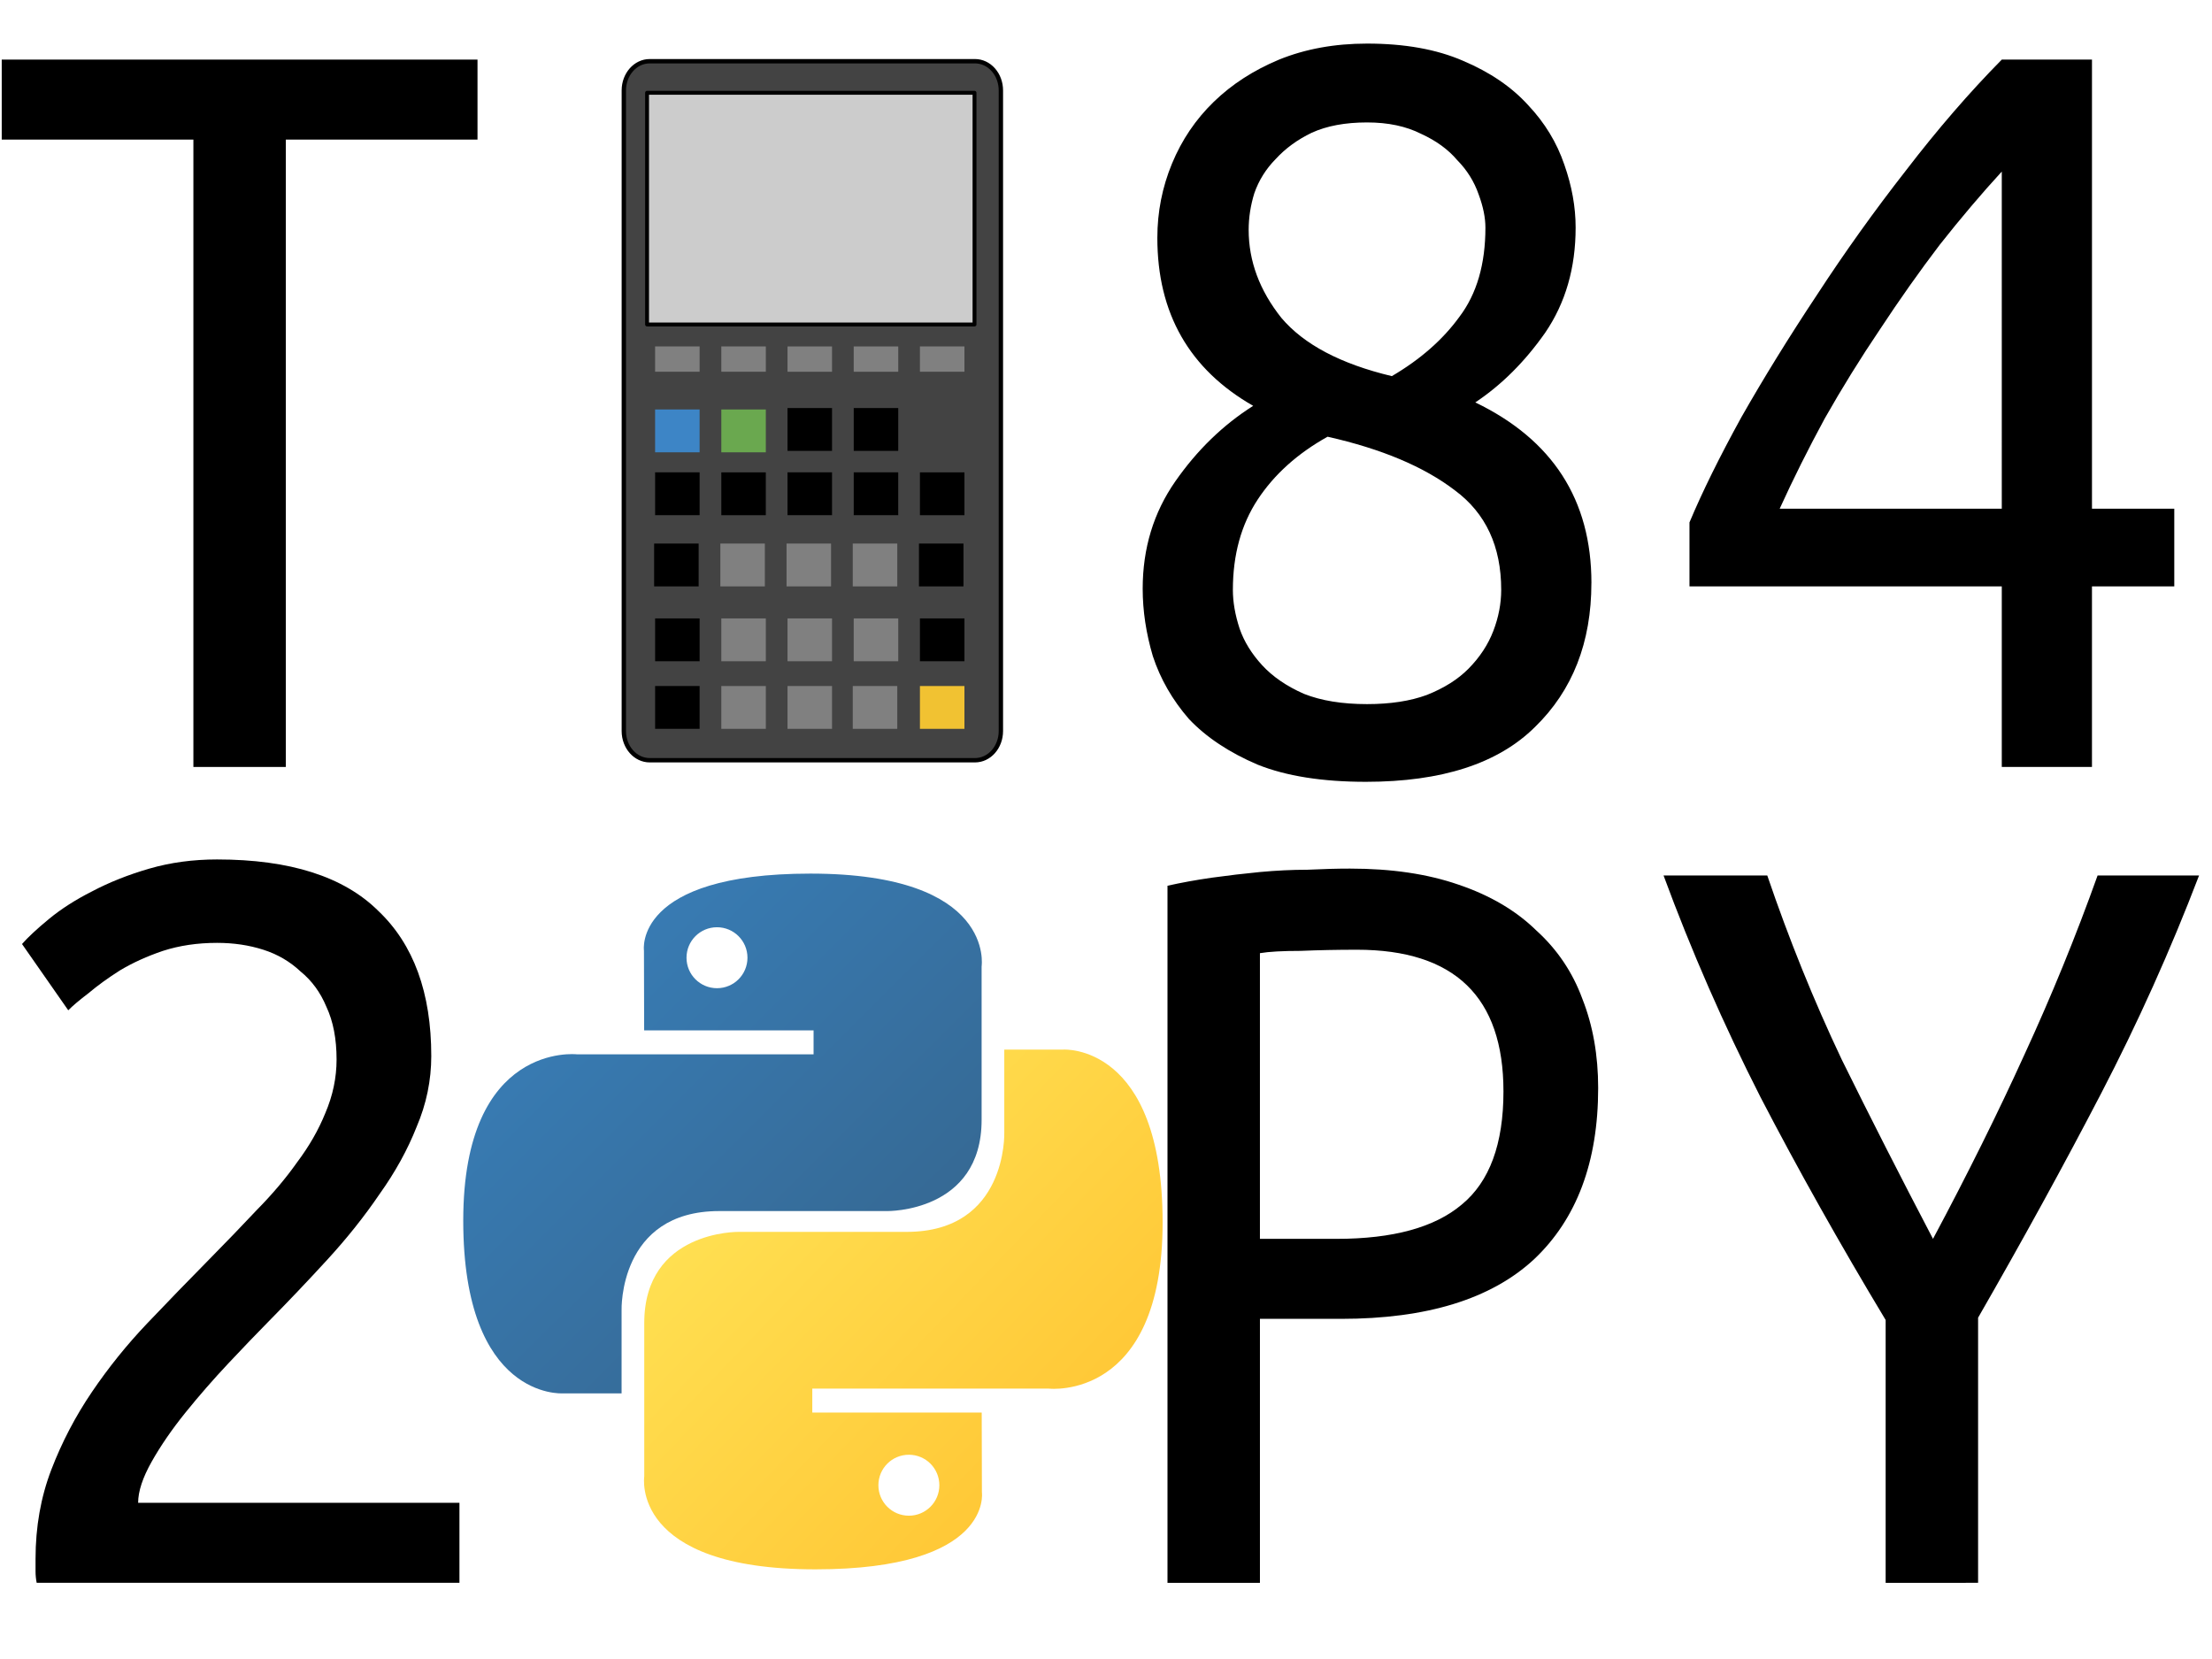<?xml version="1.0" encoding="UTF-8" standalone="no"?>
<!-- Created with Inkscape (http://www.inkscape.org/) -->

<svg
   width="300mm"
   height="225mm"
   viewBox="0 0 300 225"
   version="1.1"
   id="svg84"
   inkscape:version="1.1 (c4e8f9ed74, 2021-05-24)"
   sodipodi:docname="ti842py_logo.svg"
   xmlns:inkscape="http://www.inkscape.org/namespaces/inkscape"
   xmlns:sodipodi="http://sodipodi.sourceforge.net/DTD/sodipodi-0.dtd"
   xmlns:xlink="http://www.w3.org/1999/xlink"
   xmlns="http://www.w3.org/2000/svg"
   xmlns:svg="http://www.w3.org/2000/svg">
  <sodipodi:namedview
     id="namedview86"
     pagecolor="#505050"
     bordercolor="#eeeeee"
     borderopacity="1"
     inkscape:pageshadow="0"
     inkscape:pageopacity="0"
     inkscape:pagecheckerboard="0"
     inkscape:document-units="mm"
     showgrid="false"
     width="300mm"
     inkscape:zoom="0.56441565"
     inkscape:cx="504.06115"
     inkscape:cy="424.33267"
     inkscape:window-width="1920"
     inkscape:window-height="1051"
     inkscape:window-x="0"
     inkscape:window-y="0"
     inkscape:window-maximized="1"
     inkscape:current-layer="layer1"
     height="299mm" />
  <defs
     id="defs81">
    <linearGradient
       id="linearGradient11301"
       inkscape:collect="always">
      <stop
         id="stop11303"
         offset="0"
         style="stop-color:#ffe052;stop-opacity:1" />
      <stop
         id="stop11305"
         offset="1"
         style="stop-color:#ffc331;stop-opacity:1" />
    </linearGradient>
    <linearGradient
       gradientUnits="userSpaceOnUse"
       y2="168.101"
       x2="147.777"
       y1="111.921"
       x1="89.137"
       id="linearGradient11307"
       xlink:href="#linearGradient11301"
       inkscape:collect="always" />
    <linearGradient
       id="linearGradient9515"
       inkscape:collect="always">
      <stop
         id="stop9517"
         offset="0"
         style="stop-color:#387eb8;stop-opacity:1" />
      <stop
         id="stop9519"
         offset="1"
         style="stop-color:#366994;stop-opacity:1" />
    </linearGradient>
    <linearGradient
       gradientUnits="userSpaceOnUse"
       y2="131.853"
       x2="110.149"
       y1="77.07"
       x1="55.549"
       id="linearGradient9521"
       xlink:href="#linearGradient9515"
       inkscape:collect="always" />
  </defs>
  <g
     inkscape:label="Layer 1"
     inkscape:groupmode="layer"
     id="layer1">
    <path
       d="M 64.761,8.082 V 18.931 H 38.766 v 85.087 H 26.228 V 18.931 H 0.234 V 8.082 Z"
       id="path28000"
       style="font-size:153.942px;line-height:1.25;font-family:'Ubuntu Mono';-inkscape-font-specification:'Ubuntu Mono';stroke-width:0.385" />
    <path
       d="m 215.831,79.065 q 0,12.089 -7.645,19.528 -7.492,7.439 -22.936,7.439 -8.869,0 -14.679,-2.325 -5.81,-2.48 -9.327,-6.199 -3.364,-3.875 -4.893,-8.524 -1.376,-4.65 -1.376,-9.144 0,-8.214 4.434,-14.569 4.434,-6.354 10.551,-10.229 -12.997,-7.439 -12.997,-22.783 0,-5.269 1.988,-10.074 1.988,-4.805 5.658,-8.369 3.67,-3.565 8.869,-5.734 5.352,-2.17 11.927,-2.17 7.645,0 12.997,2.325 5.505,2.325 8.869,6.044 3.364,3.565 4.893,8.059 1.529,4.34 1.529,8.524 0,8.214 -4.128,14.259 -4.128,5.889 -9.48,9.454 15.749,7.594 15.749,24.488 z m -48.624,0.93 q 0,2.48 0.917,5.269 0.917,2.635 3.058,4.96 2.141,2.325 5.658,3.875 3.517,1.395 8.563,1.395 4.74,0 8.104,-1.24 3.517,-1.395 5.658,-3.565 2.294,-2.325 3.364,-5.114 1.07,-2.79 1.07,-5.579 0,-8.834 -6.269,-13.484 -6.269,-4.805 -17.278,-7.284 -6.116,3.41 -9.48,8.524 -3.364,5.114 -3.364,12.244 z m 34.251,-49.13 q 0,-2.015 -0.917,-4.495 -0.917,-2.635 -2.905,-4.65 -1.835,-2.17 -4.893,-3.565 -3.058,-1.55 -7.34,-1.55 -4.434,0 -7.492,1.395 -2.905,1.395 -4.893,3.565 -1.988,2.015 -2.905,4.65 -0.765,2.48 -0.765,4.96 0,6.354 4.434,11.934 4.587,5.424 14.985,7.904 5.81,-3.41 9.174,-8.059 3.517,-4.65 3.517,-12.089 z"
       id="path28002"
       style="font-size:153.942px;line-height:1.25;font-family:'Ubuntu Mono';-inkscape-font-specification:'Ubuntu Mono';stroke-width:0.385" />
    <path
       d="m 229.134,70.851 q 2.599,-6.199 7.034,-14.259 4.587,-8.059 10.245,-16.583 5.658,-8.679 12.08,-16.893 6.422,-8.369 12.997,-15.034 h 12.232 V 68.991 h 11.162 v 10.539 H 283.721 V 104.017 H 271.489 V 79.53 h -42.355 z m 42.355,-47.58 q -4.128,4.495 -8.41,9.919 -4.128,5.424 -8.104,11.469 -3.976,5.889 -7.492,12.089 -3.364,6.199 -6.116,12.244 h 30.123 z"
       id="path28004"
       style="font-size:153.942px;line-height:1.25;font-family:'Ubuntu Mono';-inkscape-font-specification:'Ubuntu Mono';stroke-width:0.385" />
    <path
       d="m 58.491,143.221 q 0,4.96 -1.988,9.609 -1.835,4.65 -5.046,9.144 -3.058,4.495 -7.034,8.834 -3.976,4.34 -8.104,8.524 -2.294,2.325 -5.352,5.579 -3.058,3.255 -5.81,6.664 -2.752,3.41 -4.587,6.664 -1.835,3.255 -1.835,5.579 h 43.578 v 10.849 H 4.974 q -0.153,-0.775 -0.153,-1.55 0,-0.93 0,-1.705 0,-6.509 2.141,-12.089 2.141,-5.579 5.505,-10.539 3.364,-4.96 7.492,-9.299 4.281,-4.495 8.41,-8.679 3.364,-3.41 6.422,-6.664 3.211,-3.255 5.505,-6.509 2.446,-3.255 3.823,-6.664 1.529,-3.565 1.529,-7.284 0,-4.185 -1.376,-7.129 -1.223,-2.945 -3.517,-4.805 -2.141,-2.015 -5.046,-2.945 -2.905,-0.93 -6.269,-0.93 -3.976,0 -7.339,1.085 -3.211,1.085 -5.81,2.635 -2.446,1.55 -4.281,3.1 -1.835,1.395 -2.752,2.325 L 2.986,128.032 q 1.223,-1.395 3.67,-3.41 2.446,-2.015 5.81,-3.72 3.517,-1.86 7.798,-3.1 4.281,-1.24 9.174,-1.24 14.832,0 21.866,6.974 7.187,6.819 7.187,19.683 z"
       id="path28006"
       style="font-size:153.942px;line-height:1.25;font-family:'Ubuntu Mono';-inkscape-font-specification:'Ubuntu Mono';stroke-width:0.385" />
    <path
       d="m 183.109,117.803 q 8.41,0 14.679,2.17 6.422,2.17 10.551,6.199 4.281,3.875 6.269,9.299 2.141,5.424 2.141,12.089 0,15.034 -8.716,23.248 -8.716,8.059 -26.147,8.059 h -11.009 v 35.801 h -12.538 v -94.541 q 2.752,-0.62 5.963,-1.085 3.364,-0.465 6.575,-0.775 3.364,-0.31 6.422,-0.31 3.211,-0.155 5.81,-0.155 z m 0.917,11.004 q -3.976,0 -7.645,0.155 -3.67,0 -5.505,0.31 v 38.746 h 10.398 q 11.468,0 16.973,-4.65 5.658,-4.65 5.658,-15.344 0,-19.218 -19.878,-19.218 z"
       id="path28008"
       style="font-size:153.942px;line-height:1.25;font-family:'Ubuntu Mono';-inkscape-font-specification:'Ubuntu Mono';stroke-width:0.385" />
    <path
       d="m 255.739,214.669 v -35.647 q -9.327,-15.498 -16.973,-30.222 -7.492,-14.724 -13.15,-30.067 h 14.067 q 4.434,13.019 10.092,24.953 5.81,11.779 12.385,24.333 7.034,-13.174 12.385,-24.953 5.505,-11.934 9.939,-24.333 h 13.762 q -5.81,15.189 -13.303,29.602 -7.492,14.414 -16.667,30.377 v 35.956 z"
       id="path28010"
       style="font-size:153.942px;line-height:1.25;font-family:'Ubuntu Mono';-inkscape-font-specification:'Ubuntu Mono';stroke-width:0.385" />
    <g
       style="fill:none;stroke:none;stroke-linecap:square;stroke-miterlimit:10"
       id="g9499"
       transform="matrix(0.157,0,0,0.157,82.323,6.428)">
      <g
         clip-path="url(#p.0)"
         id="g284">
        <path
           fill="#000000"
           fill-opacity="0"
           d="M 0,0 H 355.113 V 631.719 H 0 Z"
           fill-rule="nonzero"
           id="path218"
           style="stroke-width:0.941" />
        <path
           fill="#434343"
           d="m 14.539,37.151 v 0 c 0,-13.924 10.001,-25.212 22.338,-25.212 H 317.92 c 5.924,0 11.606,2.656 15.795,7.384 4.189,4.728 6.543,11.141 6.543,17.827 V 590.571 c 0,13.924 -10.001,25.211 -22.338,25.211 H 36.877 c -12.337,0 -22.338,-11.288 -22.338,-25.211 z"
           fill-rule="nonzero"
           id="path220"
           style="stroke-width:0.941" />
        <path
           fill="#000000"
           d="m 213.136,258.343 h 38.452 v 21.839 h -38.452 z"
           fill-rule="nonzero"
           id="path244-7-5-1"
           style="fill:#808080;stroke-width:0.723" />
        <path
           fill="#000000"
           d="m 270.329,258.343 h 38.452 v 21.839 H 270.329 Z"
           fill-rule="nonzero"
           id="path244-7-5-1-2"
           style="fill:#808080;stroke-width:0.723" />
        <path
           fill="#000000"
           d="m 155.944,258.343 h 38.452 v 21.839 h -38.452 z"
           fill-rule="nonzero"
           id="path244-7-5-9"
           style="fill:#808080;stroke-width:0.723" />
        <path
           stroke="#000000"
           stroke-width="3.765"
           stroke-linejoin="round"
           stroke-linecap="butt"
           d="m 14.539,37.151 v 0 c 0,-13.924 10.001,-25.212 22.338,-25.212 H 317.92 c 5.924,0 11.606,2.656 15.795,7.384 4.189,4.728 6.543,11.141 6.543,17.827 V 590.571 c 0,13.924 -10.001,25.211 -22.338,25.211 H 36.877 c -12.337,0 -22.338,-11.288 -22.338,-25.211 z"
           fill-rule="nonzero"
           id="path222" />
        <path
           fill="#cccccc"
           d="M 34.619,39.198 H 317.48 V 239.353 H 34.619 Z"
           fill-rule="nonzero"
           id="path224"
           style="stroke-width:0.835" />
        <path
           stroke="#000000"
           stroke-width="3.342"
           stroke-linejoin="round"
           stroke-linecap="butt"
           d="M 34.619,39.198 H 317.48 V 239.353 H 34.619 Z"
           fill-rule="nonzero"
           id="path226" />
        <path
           fill="#000000"
           d="m 41.56,367.085 h 38.452 v 36.999 H 41.56 Z"
           fill-rule="nonzero"
           id="path228"
           style="stroke-width:0.941" />
        <path
           fill="#000000"
           d="m 98.752,367.085 h 38.452 v 36.999 H 98.752 Z"
           fill-rule="nonzero"
           id="path230"
           style="stroke-width:0.941" />
        <path
           fill="#000000"
           d="m 155.944,367.085 h 38.452 v 36.999 h -38.452 z"
           fill-rule="nonzero"
           id="path232"
           style="stroke-width:0.941" />
        <path
           fill="#000000"
           d="m 213.136,367.085 h 38.452 v 36.999 h -38.452 z"
           fill-rule="nonzero"
           id="path234"
           style="stroke-width:0.941" />
        <path
           fill="#000000"
           d="m 270.329,367.085 h 38.452 v 36.999 H 270.329 Z"
           fill-rule="nonzero"
           id="path236"
           style="stroke-width:0.941" />
        <path
           fill="#f1c232"
           d="m 270.329,551.669 h 38.452 v 36.999 H 270.329 Z"
           fill-rule="nonzero"
           id="path238"
           style="stroke-width:0.941" />
        <path
           fill="#000000"
           d="m 155.944,311.544 h 38.452 v 36.999 h -38.452 z"
           fill-rule="nonzero"
           id="path240"
           style="stroke-width:0.941" />
        <path
           fill="#000000"
           d="M 40.722,428.611 H 79.174 v 36.999 H 40.722 Z"
           fill-rule="nonzero"
           id="path242"
           style="stroke-width:0.941" />
        <path
           fill="#000000"
           d="m 97.914,428.611 h 38.452 v 36.999 H 97.914 Z"
           fill-rule="nonzero"
           id="path244"
           style="fill:#808080;stroke-width:0.941" />
        <path
           fill="#000000"
           d="m 41.56,258.343 h 38.452 v 21.839 H 41.56 Z"
           fill-rule="nonzero"
           id="path244-7"
           style="fill:#808080;stroke-width:0.723" />
        <path
           fill="#000000"
           d="m 98.752,258.343 h 38.452 v 21.839 H 98.752 Z"
           fill-rule="nonzero"
           id="path244-7-5"
           style="fill:#808080;stroke-width:0.723" />
        <path
           fill="#000000"
           d="m 155.106,428.611 h 38.452 v 36.999 h -38.452 z"
           fill-rule="nonzero"
           id="path246"
           style="fill:#808080;stroke-width:0.941" />
        <path
           fill="#000000"
           d="m 212.298,428.611 h 38.452 v 36.999 h -38.452 z"
           fill-rule="nonzero"
           id="path248"
           style="fill:#808080;stroke-width:0.941" />
        <path
           fill="#000000"
           d="m 269.49,428.611 h 38.452 v 36.999 h -38.452 z"
           fill-rule="nonzero"
           id="path250"
           style="stroke-width:0.941" />
        <path
           fill="#000000"
           d="m 41.56,493.269 h 38.452 v 36.999 H 41.56 Z"
           fill-rule="nonzero"
           id="path252"
           style="stroke-width:0.941" />
        <path
           fill="#000000"
           d="m 98.752,493.269 h 38.452 v 36.999 H 98.752 Z"
           fill-rule="nonzero"
           id="path254"
           style="fill:#808080;stroke-width:0.941" />
        <path
           fill="#000000"
           d="m 155.944,493.269 h 38.452 v 36.999 h -38.452 z"
           fill-rule="nonzero"
           id="path256"
           style="fill:#808080;stroke-width:0.941" />
        <path
           fill="#000000"
           d="m 155.944,551.669 h 38.452 v 36.999 h -38.452 z"
           fill-rule="nonzero"
           id="path256-3"
           style="fill:#808080;stroke-width:0.941" />
        <path
           fill="#000000"
           d="m 98.752,551.669 h 38.452 v 36.999 H 98.752 Z"
           fill-rule="nonzero"
           id="path256-6"
           style="fill:#808080;stroke-width:0.941" />
        <path
           fill="#000000"
           d="m 213.136,493.269 h 38.452 v 36.999 h -38.452 z"
           fill-rule="nonzero"
           id="path258"
           style="fill:#808080;stroke-width:0.941" />
        <path
           fill="#000000"
           d="m 270.329,493.269 h 38.452 v 36.999 H 270.329 Z"
           fill-rule="nonzero"
           id="path260"
           style="stroke-width:0.941" />
        <path
           fill="#6aa84f"
           d="m 98.752,312.782 h 38.452 v 36.999 H 98.752 Z"
           fill-rule="nonzero"
           id="path262"
           style="stroke-width:0.941" />
        <path
           fill="#3d85c6"
           d="m 41.56,312.782 h 38.452 v 36.999 H 41.56 Z"
           fill-rule="nonzero"
           id="path264"
           style="stroke-width:0.941" />
        <path
           fill="#000000"
           d="m 41.56,551.669 h 38.452 v 36.999 H 41.56 Z"
           fill-rule="nonzero"
           id="path266"
           style="stroke-width:0.941" />
        <path
           fill="#000000"
           d="m 212.304,551.669 h 38.452 v 36.999 h -38.452 z"
           fill-rule="nonzero"
           id="path268"
           style="fill:#808080;stroke-width:0.941" />
        <path
           fill="#000000"
           d="M 213.136,311.544 H 251.588 V 348.543 H 213.136 Z"
           fill-rule="nonzero"
           id="path270"
           style="stroke-width:0.941" />
        <path
           fill="#000000"
           fill-opacity="0"
           d="M 34.666,248.343 H 317.434"
           fill-rule="nonzero"
           id="path272"
           style="stroke-width:0.941" />
        <path
           fill="#000000"
           fill-opacity="0"
           d="m 101.713,38.667 0.833,253.896"
           fill-rule="nonzero"
           id="path276"
           style="stroke-width:0.941" />
        <path
           fill="#000000"
           fill-opacity="0"
           d="m 34.469,153.266 c 2.381,6.472 7.369,26.284 14.283,38.834 6.914,12.55 16.399,27.484 27.2,36.468 10.8,8.984 21.666,15.188 37.602,17.435 15.936,2.247 38.463,1.859 58.014,-3.953 19.55,-5.812 44.589,-19.421 59.288,-30.916 14.698,-11.495 21.919,-21.935 28.903,-38.054 6.983,-16.119 10.432,-41.484 12.997,-58.661 2.566,-17.176 1.998,-31.846 2.398,-44.398 0.4,-12.552 0,-25.764 0,-30.916"
           fill-rule="nonzero"
           id="path280"
           style="stroke-width:0.941" />
      </g>
    </g>
    <g
       id="g1894"
       transform="matrix(0.859,0,0,0.859,24.226,60.526)">
      <path
         style="color:#000000;display:inline;overflow:visible;visibility:visible;opacity:1;fill:url(#linearGradient9521);fill-opacity:1;fill-rule:nonzero;stroke:none;stroke-width:1;stroke-linecap:butt;stroke-linejoin:miter;stroke-miterlimit:4;stroke-dasharray:none;stroke-dashoffset:0;stroke-opacity:1;marker:none;marker-start:none;marker-mid:none;marker-end:none"
         d="M 99.75,67.469 C 71.718,67.469 73.469,79.625 73.469,79.625 L 73.5,92.219 h 26.75 V 96 H 62.875 c 0,0 -17.938,-2.034 -17.938,26.25 -2e-6,28.284 15.656,27.281 15.656,27.281 h 9.344 v -13.125 c 0,0 -0.504,-15.656 15.406,-15.656 15.91,0 26.531,0 26.531,0 0,0 14.906,0.241 14.906,-14.406 0,-14.647 0,-24.219 0,-24.219 0,-2e-6 2.263,-14.656 -27.031,-14.656 z M 85,75.938 c 2.661,-2e-6 4.812,2.151 4.812,4.812 2e-6,2.661 -2.151,4.812 -4.812,4.812 -2.661,2e-6 -4.812,-2.151 -4.812,-4.812 -2e-6,-2.661 2.151,-4.812 4.812,-4.812 z"
         id="path8615" />
      <path
         id="path8620"
         d="m 100.546,177.315 c 28.032,0 26.281,-12.156 26.281,-12.156 l -0.031,-12.594 h -26.75 v -3.781 h 37.375 c 0,0 17.938,2.034 17.938,-26.25 10e-6,-28.284 -15.656,-27.281 -15.656,-27.281 h -9.344 v 13.125 c 0,0 0.504,15.656 -15.406,15.656 -15.91,0 -26.531,0 -26.531,0 0,0 -14.906,-0.241 -14.906,14.406 0,14.647 0,24.219 0,24.219 0,0 -2.263,14.656 27.031,14.656 z m 14.75,-8.469 c -2.661,0 -4.812,-2.151 -4.812,-4.812 0,-2.661 2.151,-4.812 4.812,-4.812 2.661,0 4.812,2.151 4.812,4.812 1e-5,2.661 -2.151,4.812 -4.812,4.812 z"
         style="color:#000000;display:inline;overflow:visible;visibility:visible;opacity:1;fill:url(#linearGradient11307);fill-opacity:1;fill-rule:nonzero;stroke:none;stroke-width:1;stroke-linecap:butt;stroke-linejoin:miter;stroke-miterlimit:4;stroke-dasharray:none;stroke-dashoffset:0;stroke-opacity:1;marker:none;marker-start:none;marker-mid:none;marker-end:none" />
    </g>
  </g>
</svg>
